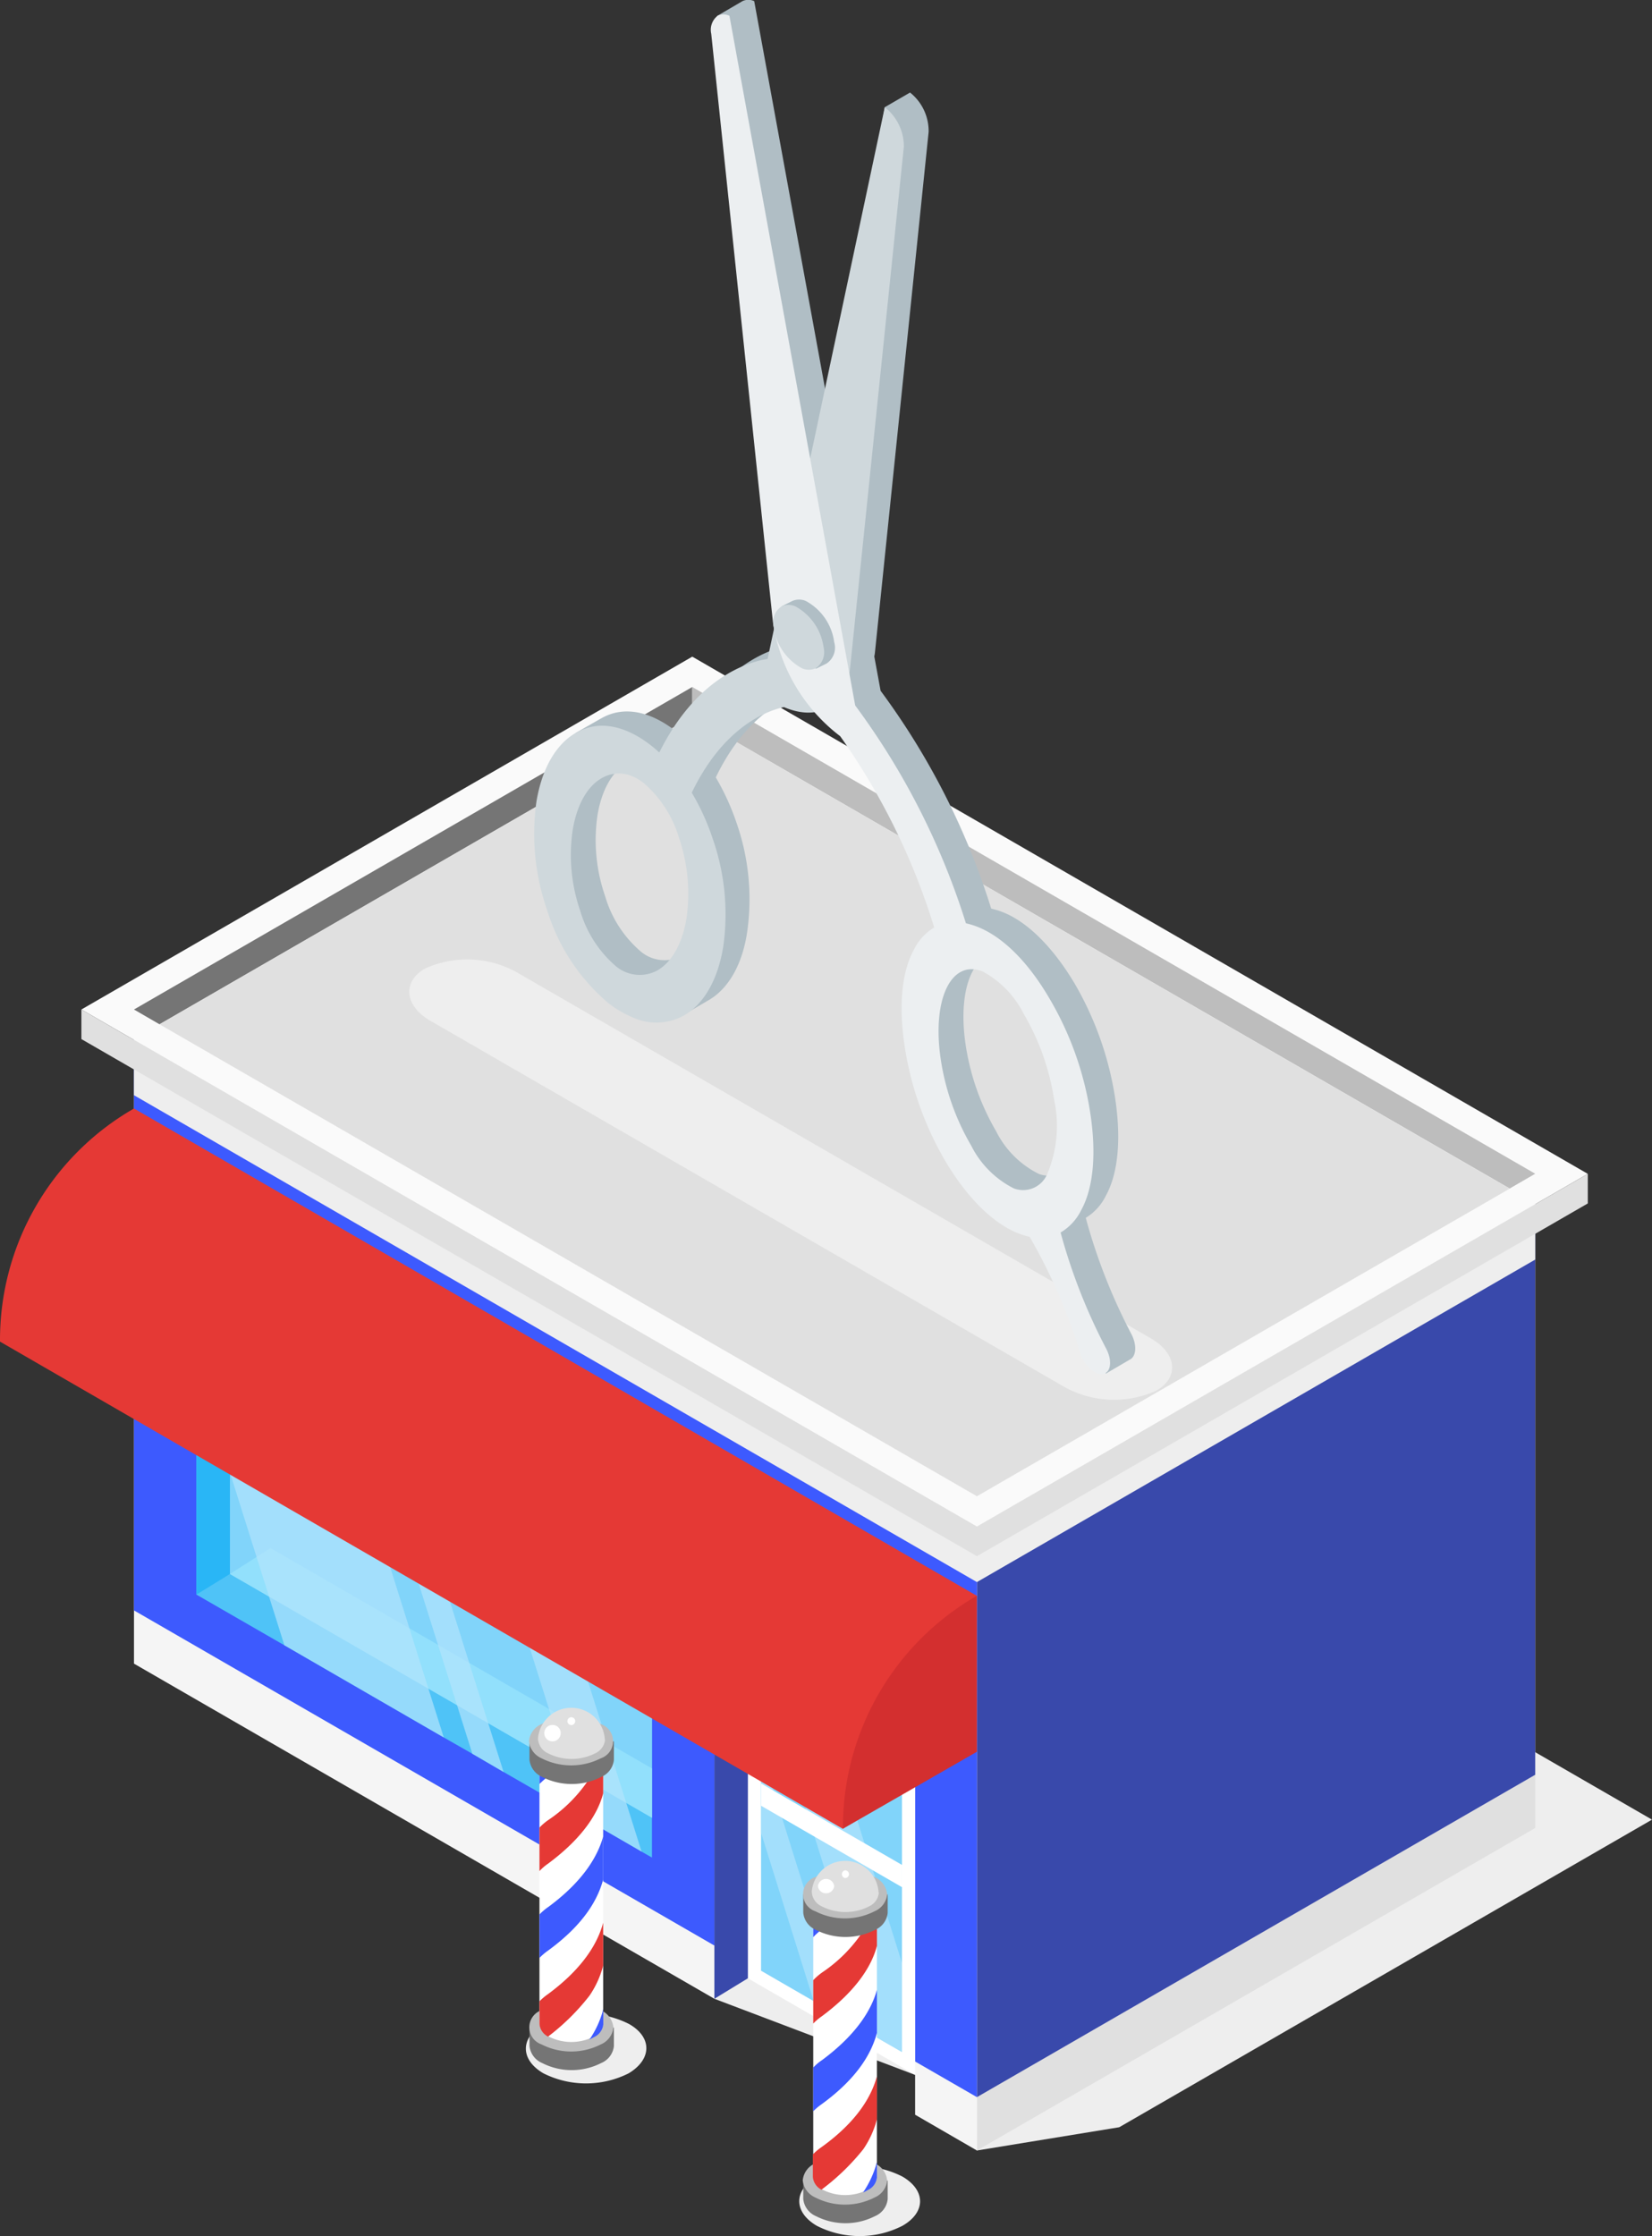 <svg xmlns="http://www.w3.org/2000/svg" viewBox="0 0 130.7 176.87"><rect x="0" y="0" width="130.7" height="176.87" fill="#333333" stroke="none"/><defs><style>.cls-1{isolation:isolate;}.cls-2{fill:#eee;mix-blend-mode:multiply;}.cls-3{fill:#e0e0e0;}.cls-4{fill:#f5f5f5;}.cls-5{fill:#3949ab;}.cls-6{fill:#3d5afe;}.cls-7{fill:#4fc3f7;}.cls-8{fill:#fff;}.cls-9{fill:#81d4fa;}.cls-10{fill:#92e0fc;}.cls-11{fill:#29b6f6;}.cls-12{fill:#b3e5fc;opacity:0.7;}.cls-13{fill:#fafafa;}.cls-14{fill:#757575;}.cls-15{fill:#bdbdbd;}.cls-16{fill:#e53935;}.cls-17{fill:#d32f2f;}.cls-18{fill:#b0bec5;}.cls-19{fill:#cfd8dc;}.cls-20{fill:#eceff1;}</style></defs><title>アセット 151</title><g class="cls-1"><g id="レイヤー_2" data-name="レイヤー 2"><g id="shop"><polygon class="cls-2" points="23.88 130.92 56.52 158.1 72.4 164.12 77.29 170.1 88.55 168.26 130.7 143.93 66.03 106.59 23.88 130.92"/><polygon class="cls-3" points="121.46 95.19 121.46 144.59 77.29 170.1 77.29 120.69 121.46 95.19"/><polygon class="cls-4" points="77.29 120.69 77.29 170.1 72.4 167.27 72.4 133.86 59.17 126.22 56.52 124.69 56.52 158.1 10.6 131.59 10.6 82.19 77.29 120.69"/><polygon class="cls-5" points="121.46 95.19 121.46 140.38 77.29 165.88 77.29 120.69 121.46 95.19"/><polygon class="cls-6" points="77.29 120.69 77.29 165.88 72.4 163.06 72.4 129.64 59.17 122.01 56.52 120.48 56.52 153.89 10.6 127.38 10.6 82.19 77.29 120.69"/><polygon class="cls-2" points="121.46 95.19 121.46 99.63 77.29 125.14 10.6 86.63 10.6 82.19 77.29 120.69 121.46 95.19"/><polygon class="cls-7" points="51.58 121.84 51.58 146.93 50.76 146.46 46.15 143.79 39.84 140.16 37.37 138.72 35.11 137.43 22.5 130.14 15.54 126.13 15.54 101.03 18.19 102.56 25.45 106.75 27.7 108.05 30.18 109.48 36.48 113.12 41.1 115.79 51.58 121.84"/><polygon class="cls-8" points="72.4 133.86 72.4 164.12 59.17 156.48 59.17 126.22 72.4 133.86"/><polygon class="cls-9" points="71.36 134.46 71.36 162.31 69.43 161.2 66.86 159.72 64.38 158.29 60.21 155.88 60.21 128.02 63.4 129.87 71.36 134.46"/><polygon class="cls-9" points="51.58 121.84 51.58 143.78 18.19 124.5 18.19 102.56 51.58 121.84"/><polygon class="cls-10" points="51.58 143.78 51.58 139.88 21.4 122.45 18.19 124.5 51.58 143.78"/><polygon class="cls-5" points="56.52 158.1 59.17 156.48 59.17 126.22 56.52 124.69 56.52 158.1"/><polygon class="cls-11" points="15.54 126.13 18.19 124.5 18.19 102.56 15.54 101.03 15.54 126.13"/><polygon class="cls-12" points="35.11 137.43 22.5 130.14 15.54 108.06 15.54 101.03 18.19 102.56 25.45 106.75 35.11 137.43"/><polygon class="cls-12" points="39.84 140.16 37.37 138.72 27.7 108.05 30.18 109.48 39.84 140.16"/><polygon class="cls-12" points="50.76 146.46 46.15 143.79 36.48 113.12 41.1 115.79 50.76 146.46"/><polygon class="cls-12" points="66.86 159.72 64.38 158.29 60.21 144.96 60.21 138.48 66.86 159.72"/><polygon class="cls-12" points="71.36 155.27 71.36 162.31 69.43 161.2 60.21 131.75 60.21 128.02 63.4 129.87 71.36 155.27"/><polygon class="cls-8" points="60.21 142.83 60.21 141.07 71.36 147.51 71.36 149.27 60.21 142.83"/><polygon class="cls-13" points="6.44 79.85 54.77 51.94 125.62 92.85 77.29 120.75 6.44 79.85"/><polygon class="cls-3" points="77.29 120.75 6.44 79.85 6.44 82.19 77.29 123.09 125.62 95.19 125.62 92.85 77.29 120.75"/><polygon class="cls-14" points="54.77 56.68 12.62 81.02 10.6 79.85 54.77 54.34 54.77 56.68"/><polygon class="cls-15" points="54.77 56.68 119.44 94.01 121.46 92.84 54.77 54.34 54.77 56.68"/><polygon class="cls-3" points="12.62 81.02 77.29 118.35 119.44 94.02 54.77 56.68 12.62 81.02"/><path class="cls-16" d="M10.6,87.68A21.1,21.1,0,0,0,0,106v.12l66.69,38.54,10.6-18.43Z"/><path class="cls-17" d="M77.29,126.22v12.34l-10.6,6.09v-.12A21.11,21.11,0,0,1,77.29,126.22Z"/><path class="cls-2" d="M91.48,110h0c1.86-1.07,1.62-3-.52-4.19L40.89,76.91a8.08,8.08,0,0,0-7.26-.3h0c-1.85,1.07-1.62,3,.52,4.19l50.07,28.91A8.12,8.12,0,0,0,91.48,110Z"/><path class="cls-18" d="M89.53,105.56a45.51,45.51,0,0,1-3.63-9.23,4.2,4.2,0,0,0,1.59-1.75c1-1.81,1.21-4.54.74-7.69A25.77,25.77,0,0,0,85,77.76c-1.76-2.94-3.86-5-5.91-5.7a6.19,6.19,0,0,0-.67-.19,57.94,57.94,0,0,0-8.75-17.23l-.5-2.72a2.5,2.5,0,0,0,.05-.29l4.25-41.2A3.9,3.9,0,0,0,72,7.32L70,8.48l-4.26,24.8L59.67.09a1.1,1.1,0,0,0-.93,0l-2,1.17,2.54,10.45,3.8,36.19c0,.12,0,.24,0,.35L62.7,51c-1.54.24-5.6,1.43-8.57,7.39-.22-.2-.45-.39-.68-.57-2.06-1.6-4.14-2-5.88-1l-.11.06L45.5,58l.47.22a9.14,9.14,0,0,0-1.56,4h0a18.27,18.27,0,0,0,.85,8.59,15.57,15.57,0,0,0,4.84,7.34,7.63,7.63,0,0,0,1.82,1.09,5,5,0,0,0,2.13.43l.07.58,2-1.17c1.54-.92,2.63-2.83,3-5.41a18.29,18.29,0,0,0-.85-8.59,19.33,19.33,0,0,0-1.64-3.59c2.48-5.14,5.84-6.44,7.28-6.77a4.51,4.51,0,0,0,2.45.39,10.82,10.82,0,0,0,2.06,1.91,53.35,53.35,0,0,1,7.44,15.13A4.13,4.13,0,0,0,74.28,74c-1,1.8-1.21,4.53-.74,7.69a25.79,25.79,0,0,0,3.27,9.12c1.67,2.8,3.65,4.76,5.6,5.58l.31.12a5.36,5.36,0,0,0,.7.2c.06.1.12.2.17.3l-.55.32,4.45,11.32,2-1.17C89.89,107.18,89.94,106.38,89.53,105.56ZM56.27,71.49c-.33,2-1.16,3.47-2.33,4.12a2.92,2.92,0,0,1-3.35-.44,9.09,9.09,0,0,1-2.71-4.27,13.55,13.55,0,0,1-.61-6.41h0c.33-2,1.16-3.47,2.34-4.13a2.7,2.7,0,0,1,2.43-.1,4.41,4.41,0,0,1,.92.54,9.18,9.18,0,0,1,2.71,4.28A13.53,13.53,0,0,1,56.27,71.49ZM84.86,91.64a2.06,2.06,0,0,1-2.68,1.21,7.52,7.52,0,0,1-3.37-3.37,19.21,19.21,0,0,1-2.41-6.82c-.7-4.66.76-7.86,3.19-7l.15.06A7.89,7.89,0,0,1,83,79.05a19.09,19.09,0,0,1,2.41,6.81A9.89,9.89,0,0,1,84.86,91.64Z"/><path class="cls-19" d="M70,8.48,60.73,52.12c-1.54.24-5.6,1.44-8.57,7.4-.22-.2-.45-.4-.67-.57-2.06-1.6-4.15-2-5.88-1L45.5,58c-1.55.92-2.63,2.83-3.06,5.41h0A18.29,18.29,0,0,0,43.29,72a15.62,15.62,0,0,0,4.84,7.34A8.19,8.19,0,0,0,50,80.45a4.51,4.51,0,0,0,4.06-.1l.11-.06c1.55-.92,2.63-2.83,3.05-5.41a18.14,18.14,0,0,0-.85-8.59,18.43,18.43,0,0,0-1.64-3.59c2.48-5.15,5.84-6.45,7.29-6.77,2.69,1.15,4.92,0,5.24-3.13l4.25-41.2A3.94,3.94,0,0,0,70,8.48ZM54.31,72.65c-.33,2-1.16,3.47-2.34,4.13a2.93,2.93,0,0,1-3.34-.44,9.19,9.19,0,0,1-2.72-4.28,13.53,13.53,0,0,1-.6-6.41h0c.33-2,1.16-3.47,2.33-4.12a2.7,2.7,0,0,1,2.43-.11A3.86,3.86,0,0,1,51,62a9.18,9.18,0,0,1,2.72,4.27A13.67,13.67,0,0,1,54.31,72.65Z"/><path class="cls-20" d="M85.53,95.74c1-1.81,1.21-4.54.73-7.69A25.4,25.4,0,0,0,83,78.93c-1.76-3-3.85-5-5.91-5.71a6.19,6.19,0,0,0-.67-.19A58,58,0,0,0,67.66,55.8L57.71,1.25a1.08,1.08,0,0,0-.94,0,1.41,1.41,0,0,0-.5,1.42L61.14,49.1a13.83,13.83,0,0,0,5.33,9.13,53.2,53.2,0,0,1,7.44,15.13,4.22,4.22,0,0,0-1.6,1.75c-1,1.81-1.21,4.54-.73,7.69a25.58,25.58,0,0,0,3.26,9.12c1.68,2.8,3.65,4.77,5.61,5.59l.31.12a6.77,6.77,0,0,0,.7.2,44.45,44.45,0,0,1,4,9.18c.31,1,1.15,1.76,1.79,1.67h0a.53.53,0,0,0,.22-.08c.44-.26.48-1.06.07-1.88a45.28,45.28,0,0,1-3.63-9.23A4.22,4.22,0,0,0,85.53,95.74ZM80.21,94a7.6,7.6,0,0,1-3.37-3.38,19.14,19.14,0,0,1-2.41-6.82c-.7-4.65.76-7.85,3.2-7a.47.47,0,0,1,.15.06A7.78,7.78,0,0,1,81,80.21,19,19,0,0,1,83.4,87a9.78,9.78,0,0,1-.51,5.77A2.07,2.07,0,0,1,80.21,94Z"/><path class="cls-18" d="M66,50.8a4.36,4.36,0,0,0-2.24-3.26,1.32,1.32,0,0,0-1.08,0l-.85.42.25.46a2.4,2.4,0,0,0,0,.77,4.32,4.32,0,0,0,2.22,3.24l.25.47.85-.42A1.51,1.51,0,0,0,66,50.8Z"/><path class="cls-19" d="M65.16,51.21a1.54,1.54,0,0,1-.63,1.65,1.32,1.32,0,0,1-1.08,0,4.36,4.36,0,0,1-2.24-3.26,1.51,1.51,0,0,1,.63-1.64,1.32,1.32,0,0,1,1.08,0A4.36,4.36,0,0,1,65.16,51.21Z"/><path class="cls-2" d="M71.39,176.06a7.46,7.46,0,0,1-6.76,0c-1.86-1.08-1.86-2.82,0-3.9a7.46,7.46,0,0,1,6.76,0C73.26,173.24,73.26,175,71.39,176.06Z"/><path class="cls-14" d="M69,172.47a5.27,5.27,0,0,0-4.28,0H63.55v1.46a1.66,1.66,0,0,0,1,1.36,5.15,5.15,0,0,0,4.68,0,1.64,1.64,0,0,0,1-1.35v-1.46Z"/><path class="cls-15" d="M69.19,171.11a1.67,1.67,0,0,1,1,1.36,1.64,1.64,0,0,1-1,1.35,5.15,5.15,0,0,1-4.68,0,1.67,1.67,0,0,1-1-1.36,1.63,1.63,0,0,1,1-1.35A5.13,5.13,0,0,1,69.19,171.11Z"/><path class="cls-8" d="M64.34,151.29V172.2a1.26,1.26,0,0,0,.74,1,3.94,3.94,0,0,0,3.57,0,1.23,1.23,0,0,0,.73-1V151.29Z"/><path class="cls-16" d="M65,169.83a4.68,4.68,0,0,0-.69.58v1.79a1.26,1.26,0,0,0,.68,1A18,18,0,0,0,68.3,170a7.57,7.57,0,0,0,1.08-2.37v-3.4C69,165.62,68,167.67,65,169.83Z"/><path class="cls-16" d="M65.07,156a4.77,4.77,0,0,0-.73.63v3.43a4.31,4.31,0,0,1,.67-.57c2.9-2.15,4-4.14,4.37-5.58v-2.66h-.26A11.6,11.6,0,0,1,65.07,156Z"/><path class="cls-6" d="M68.65,173.23a1.23,1.23,0,0,0,.73-1V171a7.68,7.68,0,0,1-1.1,2.42A2.12,2.12,0,0,0,68.65,173.23Z"/><path class="cls-6" d="M65.05,162.94a4,4,0,0,0-.71.6V167a4.56,4.56,0,0,1,.65-.55c3-2.18,4-4.2,4.39-5.65v-3.41C69,158.8,67.92,160.81,65.05,162.94Z"/><path class="cls-6" d="M64.34,153.23l.13-.14c.5-.49,1.1-.86,1.63-1.31a3.43,3.43,0,0,1-1.14-.4l-.16-.09h-.46Z"/><path class="cls-14" d="M69,149.83a5.27,5.27,0,0,0-4.28,0H63.55v1.46a1.65,1.65,0,0,0,1,1.36,5.15,5.15,0,0,0,4.68,0,1.64,1.64,0,0,0,1-1.34v-1.46Z"/><path class="cls-15" d="M69.19,148.47a1.67,1.67,0,0,1,1,1.37,1.64,1.64,0,0,1-1,1.34,5.15,5.15,0,0,1-4.68,0,1.43,1.43,0,0,1,0-2.71A5.19,5.19,0,0,1,69.19,148.47Z"/><path class="cls-3" d="M69.51,149.7a2.65,2.65,0,0,0-5.28-.15.77.77,0,0,0,0,.15h0a1.32,1.32,0,0,0,.79,1.09,4.11,4.11,0,0,0,3.74,0,1.32,1.32,0,0,0,.77-1.08Z"/><path class="cls-8" d="M66,149.19a.65.65,0,0,1-1.29,0,.65.65,0,0,1,1.29,0Z"/><path class="cls-8" d="M67.17,148.25a.31.31,0,0,1-.31.3.31.31,0,0,1,0-.61A.31.31,0,0,1,67.17,148.25Z"/><path class="cls-2" d="M49.73,164A7.52,7.52,0,0,1,43,164c-1.86-1.08-1.86-2.83,0-3.91a7.52,7.52,0,0,1,6.76,0C51.6,161.13,51.6,162.88,49.73,164Z"/><path class="cls-14" d="M47.34,160.36a5.31,5.31,0,0,0-4.28,0H41.89v1.46a1.65,1.65,0,0,0,1,1.36,5.15,5.15,0,0,0,4.68,0,1.64,1.64,0,0,0,1-1.34v-1.46Z"/><path class="cls-15" d="M47.53,159a1.67,1.67,0,0,1,1,1.37,1.64,1.64,0,0,1-1,1.34,5.15,5.15,0,0,1-4.68,0,1.43,1.43,0,0,1,0-2.71A5.21,5.21,0,0,1,47.53,159Z"/><path class="cls-8" d="M42.68,139.18v20.91a1.28,1.28,0,0,0,.74,1,3.94,3.94,0,0,0,3.57,0,1.26,1.26,0,0,0,.73-1V139.19Z"/><path class="cls-16" d="M43.37,157.72a4.68,4.68,0,0,0-.69.58v1.79a1.23,1.23,0,0,0,.68,1,17.65,17.65,0,0,0,3.28-3.24,7.52,7.52,0,0,0,1.08-2.38v-3.39C47.34,153.52,46.29,155.56,43.37,157.72Z"/><path class="cls-16" d="M43.41,143.94a4.31,4.31,0,0,0-.73.62V148a3.81,3.81,0,0,1,.67-.58c2.9-2.15,4-4.13,4.37-5.57v-2.66h-.26A11.67,11.67,0,0,1,43.41,143.94Z"/><path class="cls-6" d="M47,161.13a1.26,1.26,0,0,0,.73-1v-1.22a7.48,7.48,0,0,1-1.1,2.42Z"/><path class="cls-6" d="M43.39,150.83a4.51,4.51,0,0,0-.71.6v3.44a4.53,4.53,0,0,1,.65-.56c3-2.18,4-4.2,4.39-5.64v-3.41C47.33,146.69,46.26,148.71,43.39,150.83Z"/><path class="cls-6" d="M42.68,141.12a.8.8,0,0,1,.13-.13c.5-.49,1.1-.86,1.63-1.32a3.42,3.42,0,0,1-1.14-.39l-.16-.1h-.46Z"/><path class="cls-14" d="M47.34,137.73a5.27,5.27,0,0,0-4.28,0H41.89v1.46a1.67,1.67,0,0,0,1,1.36,5.15,5.15,0,0,0,4.68,0,1.64,1.64,0,0,0,1-1.35v-1.46Z"/><path class="cls-15" d="M47.53,136.37a1.43,1.43,0,0,1,0,2.71,5.18,5.18,0,0,1-4.68,0,1.67,1.67,0,0,1-1-1.36,1.64,1.64,0,0,1,1-1.35A5.15,5.15,0,0,1,47.53,136.37Z"/><path class="cls-3" d="M47.85,137.59a2.65,2.65,0,0,0-5.28-.15.77.77,0,0,0,0,.15h0a1.33,1.33,0,0,0,.78,1.09,4.13,4.13,0,0,0,3.75,0,1.32,1.32,0,0,0,.77-1.08Z"/><path class="cls-8" d="M44.36,137.08a.65.65,0,1,1-.65-.64A.64.64,0,0,1,44.36,137.08Z"/><circle class="cls-8" cx="45.2" cy="136.14" r="0.31"/></g></g></g></svg>
